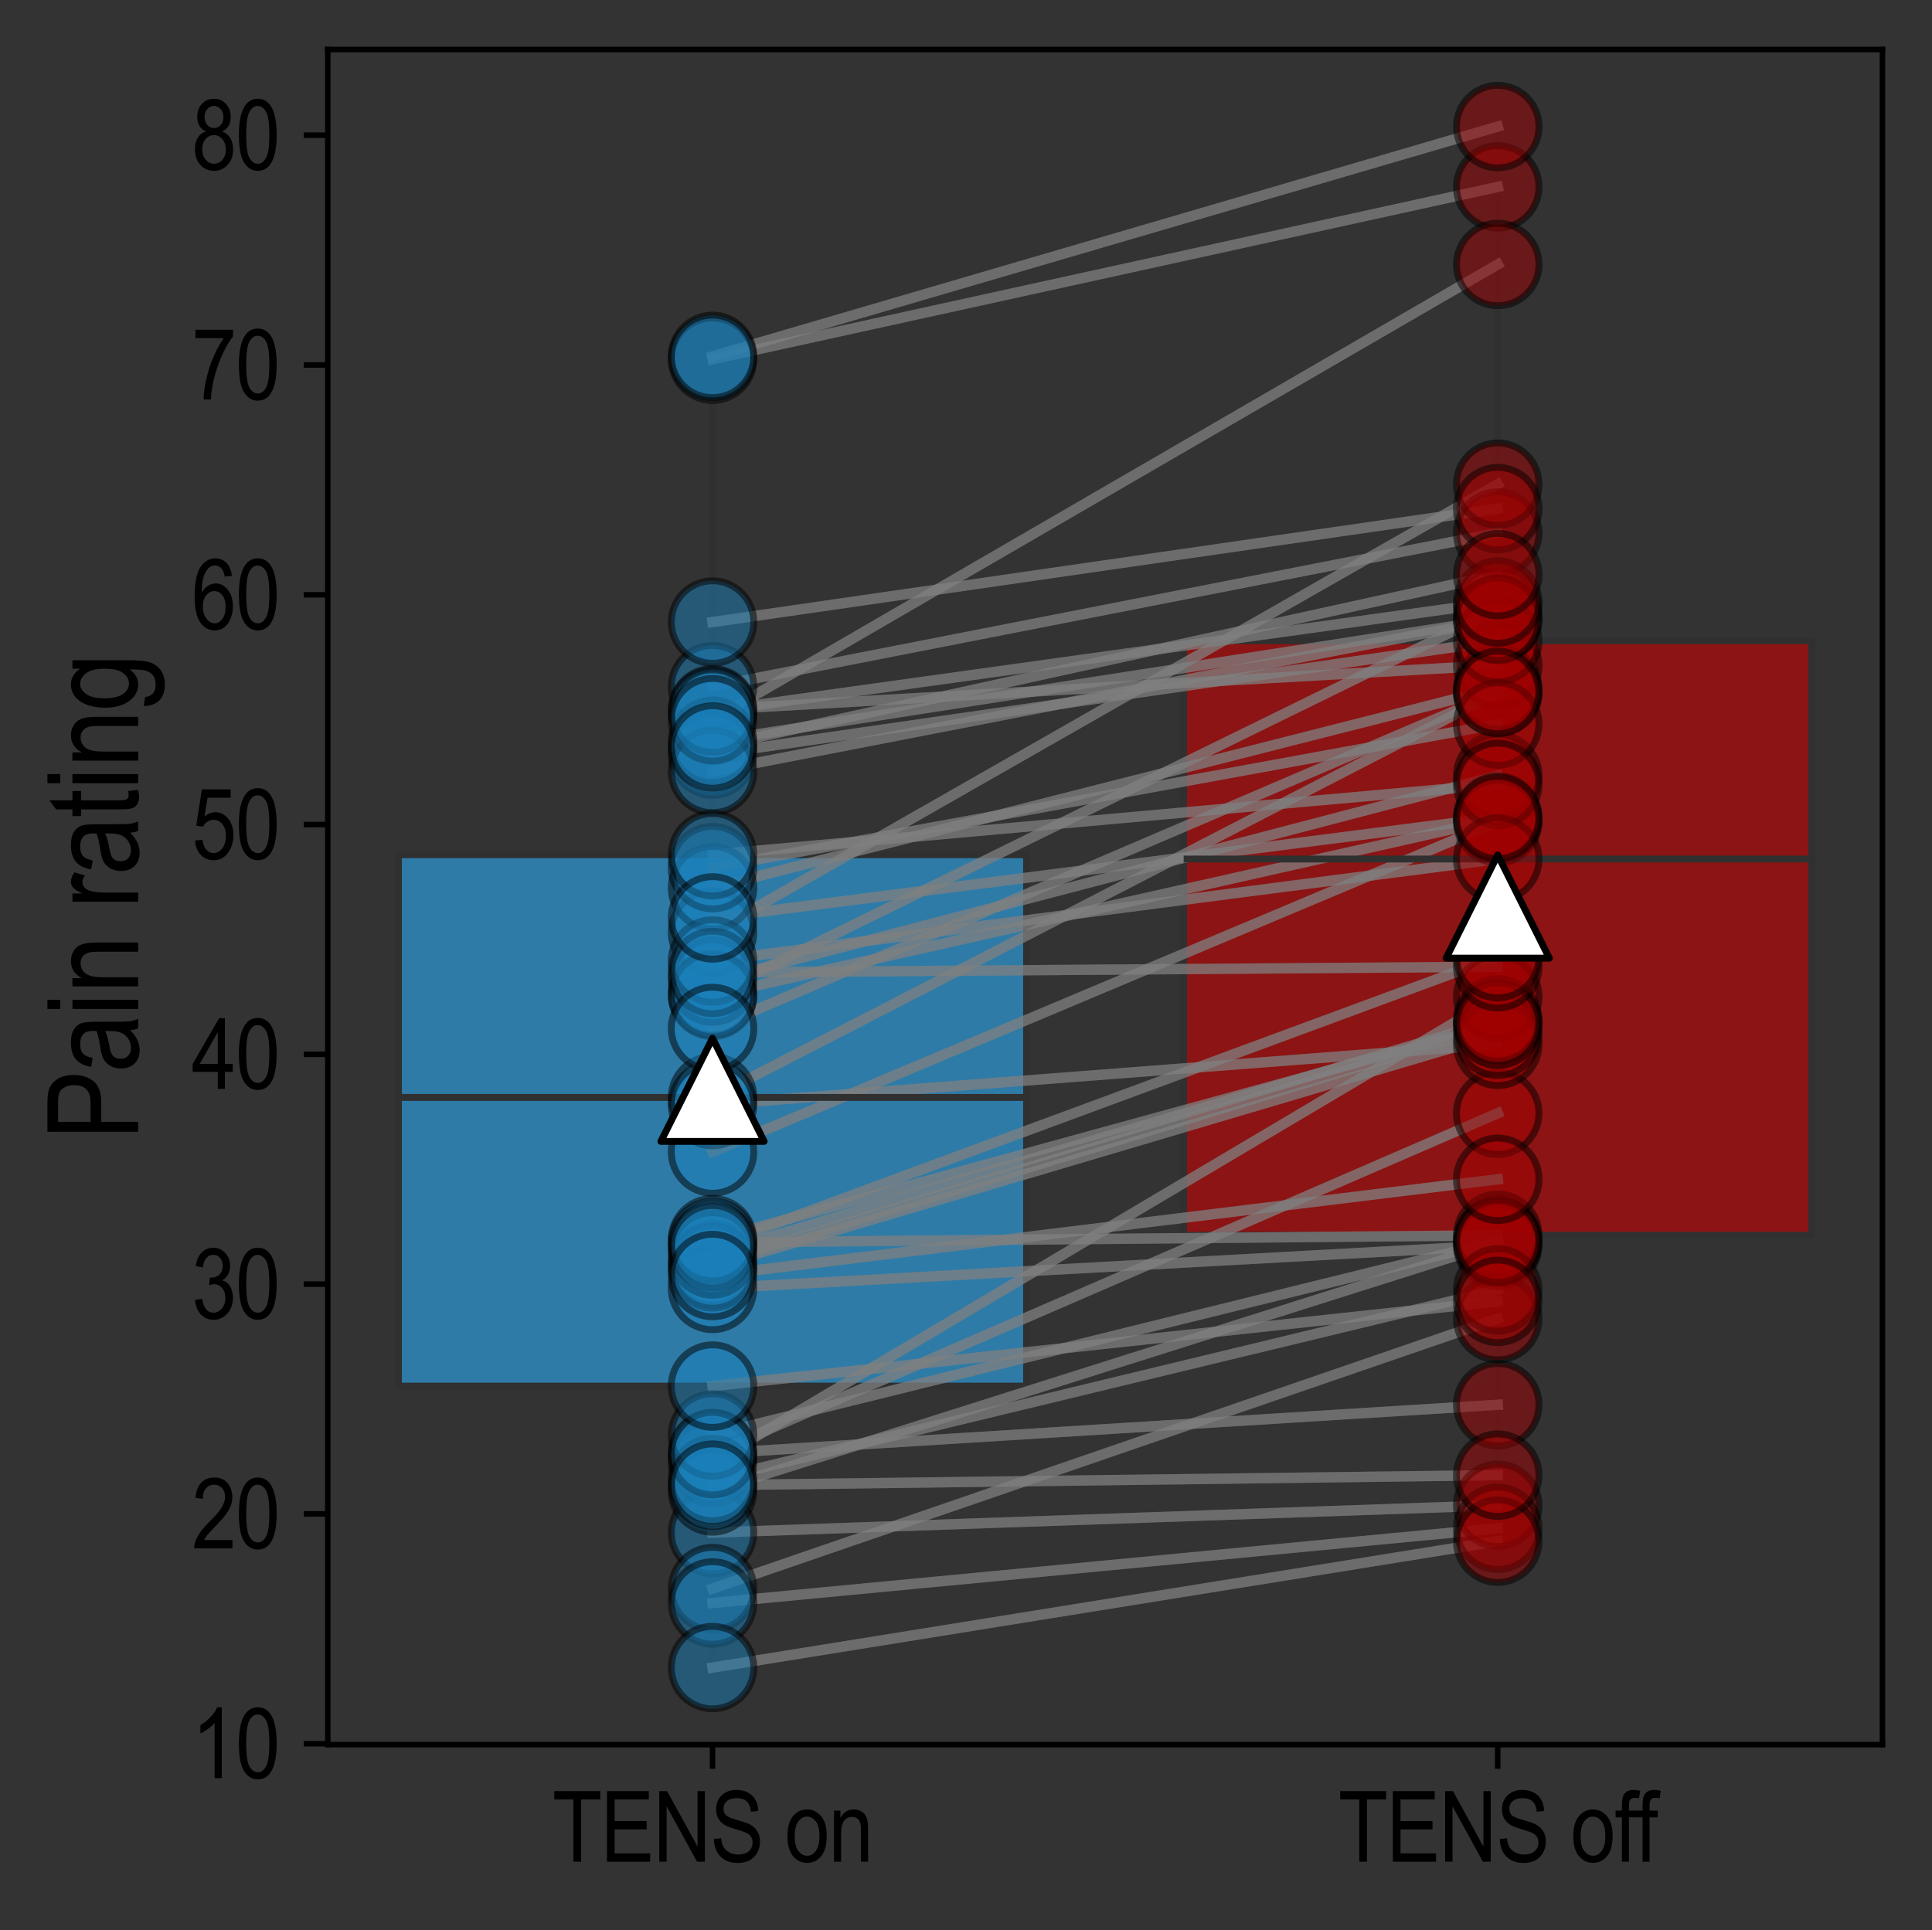 <?xml version="1.0" encoding="utf-8" standalone="no"?>
<!DOCTYPE svg PUBLIC "-//W3C//DTD SVG 1.1//EN"
  "http://www.w3.org/Graphics/SVG/1.1/DTD/svg11.dtd">
<svg xmlns:xlink="http://www.w3.org/1999/xlink" width="280.813pt" height="280.643pt" viewBox="0 0 280.813 280.643" xmlns="http://www.w3.org/2000/svg" version="1.1">
 <rect x="0" y="0" width="280.813" height="280.643" fill="#333333" stroke="none"/>
 <defs>
  <style type="text/css">*{stroke-linejoin: round; stroke-linecap: butt}</style>
 </defs>
 <g id="figure_1">
  <g id="patch_1">
   <path d="M 0 280.643 
L 280.813 280.643 
L 280.813 0 
L 0 0 
L 0 280.643 
z
" style="fill: none"/>
  </g>
  <g id="axes_1">
   <g id="patch_2">
    <path d="M 47.643 253.64 
L 273.613 253.64 
L 273.613 7.2 
L 47.643 7.2 
L 47.643 253.64 
z
" style="fill: none"/>
   </g>
   <g id="matplotlib.axis_1">
    <g id="xtick_1">
     <g id="line2d_1">
      <defs>
       <path id="mcc0b3db02c" d="M 0 0 
L 0 3.5 
" style="stroke: #000000; stroke-width: 0.8"/>
      </defs>
      <g>
       <use xlink:href="#mcc0b3db02c" x="103.565" y="253.64" style="stroke: #000000; stroke-width: 0.8"/>
      </g>
     </g>
     <g id="text_1">
      <!-- TENS on -->
      <g transform="translate(80.278 270.661) scale(0.14 -0.14)">
       <defs>
        <path id="ArialNarrow-54" d="M 1369 0 
L 1369 4041 
L 131 4041 
L 131 4581 
L 3109 4581 
L 3109 4041 
L 1866 4041 
L 1866 0 
L 1369 0 
z
" transform="scale(0.016)"/>
        <path id="ArialNarrow-45" d="M 416 0 
L 416 4581 
L 3131 4581 
L 3131 4041 
L 913 4041 
L 913 2638 
L 2991 2638 
L 2991 2100 
L 913 2100 
L 913 541 
L 3219 541 
L 3219 0 
L 416 0 
z
" transform="scale(0.016)"/>
        <path id="ArialNarrow-4e" d="M 391 0 
L 391 4581 
L 900 4581 
L 2875 984 
L 2875 4581 
L 3350 4581 
L 3350 0 
L 2841 0 
L 869 3600 
L 869 0 
L 391 0 
z
" transform="scale(0.016)"/>
        <path id="ArialNarrow-53" d="M 238 1472 
L 706 1522 
Q 744 1144 876 933 
Q 1009 722 1256 594 
Q 1503 466 1813 466 
Q 2256 466 2501 683 
Q 2747 900 2747 1247 
Q 2747 1450 2658 1601 
Q 2569 1753 2389 1850 
Q 2209 1947 1613 2122 
Q 1081 2278 856 2437 
Q 631 2597 506 2842 
Q 381 3088 381 3397 
Q 381 3953 740 4306 
Q 1100 4659 1709 4659 
Q 2128 4659 2442 4493 
Q 2756 4328 2929 4018 
Q 3103 3709 3116 3291 
L 2638 3247 
Q 2600 3694 2370 3909 
Q 2141 4125 1725 4125 
Q 1303 4125 1081 3936 
Q 859 3747 859 3447 
Q 859 3169 1022 3016 
Q 1184 2863 1753 2706 
Q 2309 2553 2534 2441 
Q 2878 2266 3053 1980 
Q 3228 1694 3228 1297 
Q 3228 903 3043 579 
Q 2859 256 2542 87 
Q 2225 -81 1778 -81 
Q 1081 -81 667 337 
Q 253 756 238 1472 
z
" transform="scale(0.016)"/>
        <path id="ArialNarrow-20" transform="scale(0.016)"/>
        <path id="ArialNarrow-6f" d="M 166 1659 
Q 166 2519 527 2956 
Q 888 3394 1441 3394 
Q 1984 3394 2350 2956 
Q 2716 2519 2716 1694 
Q 2716 800 2356 362 
Q 1997 -75 1441 -75 
Q 894 -75 530 364 
Q 166 803 166 1659 
z
M 638 1659 
Q 638 1016 872 702 
Q 1106 388 1453 388 
Q 1778 388 2011 705 
Q 2244 1022 2244 1659 
Q 2244 2300 2009 2614 
Q 1775 2928 1428 2928 
Q 1100 2928 869 2612 
Q 638 2297 638 1659 
z
" transform="scale(0.016)"/>
        <path id="ArialNarrow-6e" d="M 338 0 
L 338 3319 
L 753 3319 
L 753 2847 
Q 903 3122 1120 3258 
Q 1338 3394 1619 3394 
Q 1838 3394 2023 3308 
Q 2209 3222 2323 3083 
Q 2438 2944 2494 2722 
Q 2550 2500 2550 2041 
L 2550 0 
L 2088 0 
L 2088 2019 
Q 2088 2384 2025 2553 
Q 1963 2722 1830 2814 
Q 1697 2906 1522 2906 
Q 1191 2906 994 2659 
Q 797 2413 797 1813 
L 797 0 
L 338 0 
z
" transform="scale(0.016)"/>
       </defs>
       <use xlink:href="#ArialNarrow-54"/>
       <use xlink:href="#ArialNarrow-45" transform="translate(50.098 0)"/>
       <use xlink:href="#ArialNarrow-4e" transform="translate(104.785 0)"/>
       <use xlink:href="#ArialNarrow-53" transform="translate(163.965 0)"/>
       <use xlink:href="#ArialNarrow-20" transform="translate(218.652 0)"/>
       <use xlink:href="#ArialNarrow-6f" transform="translate(241.455 0)"/>
       <use xlink:href="#ArialNarrow-6e" transform="translate(287.061 0)"/>
      </g>
     </g>
    </g>
    <g id="xtick_2">
     <g id="line2d_2">
      <g>
       <use xlink:href="#mcc0b3db02c" x="217.691" y="253.64" style="stroke: #000000; stroke-width: 0.8"/>
      </g>
     </g>
     <g id="text_2">
      <!-- TENS off -->
      <g transform="translate(194.502 270.661) scale(0.14 -0.14)">
       <defs>
        <path id="ArialNarrow-66" d="M 469 0 
L 469 2881 
L 59 2881 
L 59 3319 
L 469 3319 
L 469 3672 
Q 469 4063 550 4258 
Q 631 4453 798 4556 
Q 966 4659 1219 4659 
Q 1416 4659 1650 4603 
L 1581 4113 
Q 1438 4144 1309 4144 
Q 1103 4144 1014 4036 
Q 925 3928 925 3625 
L 925 3319 
L 1456 3319 
L 1456 2881 
L 925 2881 
L 925 0 
L 469 0 
z
" transform="scale(0.016)"/>
       </defs>
       <use xlink:href="#ArialNarrow-54"/>
       <use xlink:href="#ArialNarrow-45" transform="translate(50.098 0)"/>
       <use xlink:href="#ArialNarrow-4e" transform="translate(104.785 0)"/>
       <use xlink:href="#ArialNarrow-53" transform="translate(163.965 0)"/>
       <use xlink:href="#ArialNarrow-20" transform="translate(218.652 0)"/>
       <use xlink:href="#ArialNarrow-6f" transform="translate(241.455 0)"/>
       <use xlink:href="#ArialNarrow-66" transform="translate(287.061 0)"/>
       <use xlink:href="#ArialNarrow-66" transform="translate(308.488 0)"/>
      </g>
     </g>
    </g>
   </g>
   <g id="matplotlib.axis_2">
    <g id="ytick_1">
     <g id="line2d_3">
      <defs>
       <path id="m80ab3e526a" d="M 0 0 
L -3.5 0 
" style="stroke: #000000; stroke-width: 0.8"/>
      </defs>
      <g>
       <use xlink:href="#m80ab3e526a" x="47.643" y="253.504" style="stroke: #000000; stroke-width: 0.8"/>
      </g>
     </g>
     <g id="text_3">
      <!-- 10 -->
      <g transform="translate(27.872 258.515) scale(0.14 -0.14)">
       <defs>
        <path id="ArialNarrow-31" d="M 1947 0 
L 1484 0 
L 1484 3584 
Q 1325 3397 1056 3201 
Q 788 3006 563 2906 
L 563 3450 
Q 944 3669 1236 3984 
Q 1528 4300 1647 4600 
L 1947 4600 
L 1947 0 
z
" transform="scale(0.016)"/>
        <path id="ArialNarrow-30" d="M 209 2259 
Q 209 3413 520 4006 
Q 831 4600 1438 4600 
Q 1975 4600 2284 4119 
Q 2659 3538 2659 2259 
Q 2659 1113 2350 517 
Q 2041 -78 1431 -78 
Q 894 -78 551 447 
Q 209 972 209 2259 
z
M 681 2259 
Q 681 1144 895 764 
Q 1109 384 1444 384 
Q 1759 384 1971 768 
Q 2184 1153 2184 2259 
Q 2184 3378 1970 3756 
Q 1756 4134 1416 4134 
Q 1103 4134 892 3750 
Q 681 3366 681 2259 
z
" transform="scale(0.016)"/>
       </defs>
       <use xlink:href="#ArialNarrow-31"/>
       <use xlink:href="#ArialNarrow-30" transform="translate(45.605 0)"/>
      </g>
     </g>
    </g>
    <g id="ytick_2">
     <g id="line2d_4">
      <g>
       <use xlink:href="#m80ab3e526a" x="47.643" y="220.097" style="stroke: #000000; stroke-width: 0.8"/>
      </g>
     </g>
     <g id="text_4">
      <!-- 20 -->
      <g transform="translate(27.872 225.108) scale(0.14 -0.14)">
       <defs>
        <path id="ArialNarrow-32" d="M 2641 541 
L 2641 0 
L 156 0 
Q 147 328 355 734 
Q 563 1141 1116 1694 
Q 1763 2338 1963 2689 
Q 2163 3041 2163 3344 
Q 2163 3694 1958 3914 
Q 1753 4134 1453 4134 
Q 1131 4134 925 3896 
Q 719 3659 719 3216 
L 244 3275 
Q 294 3934 617 4267 
Q 941 4600 1469 4600 
Q 2044 4600 2339 4212 
Q 2634 3825 2634 3331 
Q 2634 2894 2403 2492 
Q 2172 2091 1525 1422 
Q 1113 1000 992 847 
Q 872 694 797 541 
L 2641 541 
z
" transform="scale(0.016)"/>
       </defs>
       <use xlink:href="#ArialNarrow-32"/>
       <use xlink:href="#ArialNarrow-30" transform="translate(45.605 0)"/>
      </g>
     </g>
    </g>
    <g id="ytick_3">
     <g id="line2d_5">
      <g>
       <use xlink:href="#m80ab3e526a" x="47.643" y="186.69" style="stroke: #000000; stroke-width: 0.8"/>
      </g>
     </g>
     <g id="text_5">
      <!-- 30 -->
      <g transform="translate(27.872 191.701) scale(0.14 -0.14)">
       <defs>
        <path id="ArialNarrow-33" d="M 213 1209 
L 675 1284 
Q 819 384 1403 384 
Q 1719 384 1950 651 
Q 2181 919 2181 1344 
Q 2181 1744 1968 1987 
Q 1756 2231 1447 2231 
Q 1316 2231 1122 2169 
L 1175 2663 
L 1247 2656 
Q 1588 2656 1800 2865 
Q 2013 3075 2013 3425 
Q 2013 3747 1834 3942 
Q 1656 4138 1400 4138 
Q 1134 4138 951 3933 
Q 769 3728 719 3313 
L 259 3413 
Q 347 4000 653 4300 
Q 959 4600 1394 4600 
Q 1850 4600 2169 4262 
Q 2488 3925 2488 3413 
Q 2488 3100 2352 2859 
Q 2216 2619 1972 2481 
Q 2197 2419 2344 2275 
Q 2491 2131 2581 1890 
Q 2672 1650 2672 1353 
Q 2672 722 2300 320 
Q 1928 -81 1409 -81 
Q 928 -81 593 269 
Q 259 619 213 1209 
z
" transform="scale(0.016)"/>
       </defs>
       <use xlink:href="#ArialNarrow-33"/>
       <use xlink:href="#ArialNarrow-30" transform="translate(45.605 0)"/>
      </g>
     </g>
    </g>
    <g id="ytick_4">
     <g id="line2d_6">
      <g>
       <use xlink:href="#m80ab3e526a" x="47.643" y="153.283" style="stroke: #000000; stroke-width: 0.8"/>
      </g>
     </g>
     <g id="text_6">
      <!-- 40 -->
      <g transform="translate(27.872 158.293) scale(0.14 -0.14)">
       <defs>
        <path id="ArialNarrow-34" d="M 1688 0 
L 1688 1097 
L 59 1097 
L 59 1613 
L 1775 4581 
L 2150 4581 
L 2150 1613 
L 2659 1613 
L 2659 1097 
L 2150 1097 
L 2150 0 
L 1688 0 
z
M 1688 1613 
L 1688 3678 
L 513 1613 
L 1688 1613 
z
" transform="scale(0.016)"/>
       </defs>
       <use xlink:href="#ArialNarrow-34"/>
       <use xlink:href="#ArialNarrow-30" transform="translate(45.605 0)"/>
      </g>
     </g>
    </g>
    <g id="ytick_5">
     <g id="line2d_7">
      <g>
       <use xlink:href="#m80ab3e526a" x="47.643" y="119.876" style="stroke: #000000; stroke-width: 0.8"/>
      </g>
     </g>
     <g id="text_7">
      <!-- 50 -->
      <g transform="translate(27.872 124.886) scale(0.14 -0.14)">
       <defs>
        <path id="ArialNarrow-35" d="M 209 1200 
L 694 1250 
Q 750 813 948 598 
Q 1147 384 1409 384 
Q 1738 384 1975 686 
Q 2213 988 2213 1509 
Q 2213 2000 1983 2270 
Q 1753 2541 1406 2541 
Q 1197 2541 1014 2423 
Q 831 2306 725 2097 
L 291 2166 
L 656 4519 
L 2522 4519 
L 2522 3981 
L 1025 3981 
L 822 2750 
Q 1156 3038 1531 3038 
Q 2003 3038 2351 2636 
Q 2700 2234 2700 1553 
Q 2700 881 2351 401 
Q 2003 -78 1416 -78 
Q 928 -78 592 261 
Q 256 600 209 1200 
z
" transform="scale(0.016)"/>
       </defs>
       <use xlink:href="#ArialNarrow-35"/>
       <use xlink:href="#ArialNarrow-30" transform="translate(45.605 0)"/>
      </g>
     </g>
    </g>
    <g id="ytick_6">
     <g id="line2d_8">
      <g>
       <use xlink:href="#m80ab3e526a" x="47.643" y="86.469" style="stroke: #000000; stroke-width: 0.8"/>
      </g>
     </g>
     <g id="text_8">
      <!-- 60 -->
      <g transform="translate(27.872 91.479) scale(0.14 -0.14)">
       <defs>
        <path id="ArialNarrow-36" d="M 2603 3459 
L 2144 3416 
Q 2078 3769 1950 3919 
Q 1766 4138 1506 4138 
Q 1103 4138 859 3638 
Q 650 3206 647 2363 
Q 806 2663 1047 2817 
Q 1288 2972 1556 2972 
Q 2003 2972 2336 2567 
Q 2669 2163 2669 1484 
Q 2669 1025 2501 651 
Q 2334 278 2071 100 
Q 1809 -78 1494 -78 
Q 925 -78 556 434 
Q 188 947 188 2144 
Q 188 3472 566 4036 
Q 944 4600 1534 4600 
Q 1963 4600 2252 4308 
Q 2541 4016 2603 3459 
z
M 719 1484 
Q 719 988 953 686 
Q 1188 384 1497 384 
Q 1769 384 1983 668 
Q 2197 953 2197 1450 
Q 2197 1938 1984 2206 
Q 1772 2475 1466 2475 
Q 1166 2475 942 2208 
Q 719 1941 719 1484 
z
" transform="scale(0.016)"/>
       </defs>
       <use xlink:href="#ArialNarrow-36"/>
       <use xlink:href="#ArialNarrow-30" transform="translate(45.605 0)"/>
      </g>
     </g>
    </g>
    <g id="ytick_7">
     <g id="line2d_9">
      <g>
       <use xlink:href="#m80ab3e526a" x="47.643" y="53.062" style="stroke: #000000; stroke-width: 0.8"/>
      </g>
     </g>
     <g id="text_9">
      <!-- 70 -->
      <g transform="translate(27.872 58.072) scale(0.14 -0.14)">
       <defs>
        <path id="ArialNarrow-37" d="M 241 3981 
L 241 4522 
L 2672 4522 
L 2672 4084 
Q 2128 3378 1715 2245 
Q 1303 1113 1241 0 
L 766 0 
Q 775 575 948 1340 
Q 1122 2106 1425 2800 
Q 1728 3494 2078 3981 
L 241 3981 
z
" transform="scale(0.016)"/>
       </defs>
       <use xlink:href="#ArialNarrow-37"/>
       <use xlink:href="#ArialNarrow-30" transform="translate(45.605 0)"/>
      </g>
     </g>
    </g>
    <g id="ytick_8">
     <g id="line2d_10">
      <g>
       <use xlink:href="#m80ab3e526a" x="47.643" y="19.655" style="stroke: #000000; stroke-width: 0.8"/>
      </g>
     </g>
     <g id="text_10">
      <!-- 80 -->
      <g transform="translate(27.872 24.665) scale(0.14 -0.14)">
       <defs>
        <path id="ArialNarrow-38" d="M 919 2484 
Q 641 2609 498 2842 
Q 356 3075 356 3422 
Q 356 3944 664 4272 
Q 972 4600 1438 4600 
Q 1906 4600 2217 4265 
Q 2528 3931 2528 3403 
Q 2528 3072 2390 2842 
Q 2253 2613 1975 2484 
Q 2316 2350 2498 2050 
Q 2681 1750 2681 1306 
Q 2681 694 2326 308 
Q 1972 -78 1447 -78 
Q 916 -78 561 308 
Q 206 694 206 1322 
Q 206 1781 395 2079 
Q 584 2378 919 2484 
z
M 831 3438 
Q 831 3100 1009 2900 
Q 1188 2700 1447 2700 
Q 1700 2700 1878 2897 
Q 2056 3094 2056 3406 
Q 2056 3728 1873 3933 
Q 1691 4138 1441 4138 
Q 1191 4138 1011 3938 
Q 831 3738 831 3438 
z
M 678 1322 
Q 678 900 904 642 
Q 1131 384 1447 384 
Q 1766 384 1987 634 
Q 2209 884 2209 1303 
Q 2209 1725 1981 1983 
Q 1753 2241 1434 2241 
Q 1119 2241 898 1984 
Q 678 1728 678 1322 
z
" transform="scale(0.016)"/>
       </defs>
       <use xlink:href="#ArialNarrow-38"/>
       <use xlink:href="#ArialNarrow-30" transform="translate(45.605 0)"/>
      </g>
     </g>
    </g>
    <g id="text_11">
     <!-- Pain rating -->
     <g transform="translate(20.084 165.706) rotate(-90) scale(0.18 -0.18)">
      <defs>
       <path id="ArialNarrow-50" d="M 406 0 
L 406 4581 
L 1822 4581 
Q 2322 4581 2559 4494 
Q 2884 4375 3078 4053 
Q 3272 3731 3272 3263 
Q 3272 2644 2956 2253 
Q 2641 1863 1866 1863 
L 903 1863 
L 903 0 
L 406 0 
z
M 903 2403 
L 1875 2403 
Q 2334 2403 2546 2611 
Q 2759 2819 2759 3238 
Q 2759 3509 2654 3703 
Q 2550 3897 2401 3969 
Q 2253 4041 1866 4041 
L 903 4041 
L 903 2403 
z
" transform="scale(0.016)"/>
       <path id="ArialNarrow-61" d="M 2113 409 
Q 1881 169 1631 47 
Q 1381 -75 1113 -75 
Q 688 -75 434 181 
Q 181 438 181 872 
Q 181 1159 300 1381 
Q 419 1603 625 1728 
Q 831 1853 1250 1913 
Q 1813 1994 2075 2106 
L 2078 2250 
Q 2078 2591 1956 2728 
Q 1784 2928 1428 2928 
Q 1106 2928 947 2795 
Q 788 2663 713 2297 
L 259 2372 
Q 356 2906 651 3150 
Q 947 3394 1497 3394 
Q 1925 3394 2169 3233 
Q 2413 3072 2477 2834 
Q 2541 2597 2541 2141 
L 2541 1391 
Q 2541 603 2570 398 
Q 2600 194 2688 0 
L 2206 0 
Q 2134 172 2113 409 
z
M 2075 1666 
Q 1822 1541 1322 1453 
Q 1031 1403 915 1339 
Q 800 1275 736 1158 
Q 672 1041 672 888 
Q 672 650 819 508 
Q 966 366 1225 366 
Q 1472 366 1673 494 
Q 1875 622 1975 836 
Q 2075 1050 2075 1459 
L 2075 1666 
z
" transform="scale(0.016)"/>
       <path id="ArialNarrow-69" d="M 338 3934 
L 338 4581 
L 797 4581 
L 797 3934 
L 338 3934 
z
M 338 0 
L 338 3319 
L 797 3319 
L 797 0 
L 338 0 
z
" transform="scale(0.016)"/>
       <path id="ArialNarrow-72" d="M 338 0 
L 338 3319 
L 753 3319 
L 753 2816 
Q 913 3166 1045 3280 
Q 1178 3394 1344 3394 
Q 1575 3394 1816 3213 
L 1659 2691 
Q 1488 2813 1325 2813 
Q 1178 2813 1056 2709 
Q 934 2606 884 2422 
Q 797 2100 797 1738 
L 797 0 
L 338 0 
z
" transform="scale(0.016)"/>
       <path id="ArialNarrow-74" d="M 1366 503 
L 1428 6 
Q 1238 -44 1084 -44 
Q 844 -44 697 51 
Q 550 147 495 312 
Q 441 478 441 972 
L 441 2881 
L 103 2881 
L 103 3319 
L 441 3319 
L 441 4141 
L 900 4478 
L 900 3319 
L 1366 3319 
L 1366 2881 
L 900 2881 
L 900 941 
Q 900 672 941 594 
Q 1000 481 1163 481 
Q 1241 481 1366 503 
z
" transform="scale(0.016)"/>
       <path id="ArialNarrow-67" d="M 250 -275 
L 700 -356 
Q 731 -622 887 -751 
Q 1044 -881 1322 -881 
Q 1625 -881 1804 -736 
Q 1984 -591 2050 -303 
Q 2091 -128 2091 434 
Q 1941 219 1753 109 
Q 1566 0 1338 0 
Q 850 0 528 413 
Q 159 888 159 1684 
Q 159 2219 321 2619 
Q 484 3019 748 3206 
Q 1013 3394 1341 3394 
Q 1581 3394 1779 3275 
Q 1978 3156 2131 2919 
L 2131 3319 
L 2556 3319 
L 2556 450 
Q 2556 -316 2431 -642 
Q 2306 -969 2022 -1158 
Q 1738 -1347 1338 -1347 
Q 809 -1347 525 -1062 
Q 241 -778 250 -275 
z
M 634 1719 
Q 634 1066 850 766 
Q 1066 466 1378 466 
Q 1691 466 1909 759 
Q 2128 1053 2128 1694 
Q 2128 2319 1903 2623 
Q 1678 2928 1356 2928 
Q 1069 2928 851 2623 
Q 634 2319 634 1719 
z
" transform="scale(0.016)"/>
      </defs>
      <use xlink:href="#ArialNarrow-50"/>
      <use xlink:href="#ArialNarrow-61" transform="translate(54.688 0)"/>
      <use xlink:href="#ArialNarrow-69" transform="translate(100.293 0)"/>
      <use xlink:href="#ArialNarrow-6e" transform="translate(118.506 0)"/>
      <use xlink:href="#ArialNarrow-20" transform="translate(164.111 0)"/>
      <use xlink:href="#ArialNarrow-72" transform="translate(186.914 0)"/>
      <use xlink:href="#ArialNarrow-61" transform="translate(214.209 0)"/>
      <use xlink:href="#ArialNarrow-74" transform="translate(259.814 0)"/>
      <use xlink:href="#ArialNarrow-69" transform="translate(282.617 0)"/>
      <use xlink:href="#ArialNarrow-6e" transform="translate(300.83 0)"/>
      <use xlink:href="#ArialNarrow-67" transform="translate(346.436 0)"/>
     </g>
    </g>
   </g>
   <g id="patch_3">
    <path d="M 57.914 201.514 
L 149.215 201.514 
L 149.215 124.261 
L 57.914 124.261 
L 57.914 201.514 
z
" clip-path="url(#p6ce2e67658)" style="fill: #2e7ba7; stroke: #303030; stroke-linejoin: miter"/>
   </g>
   <g id="line2d_11">
    <path d="M 103.565 201.514 
L 103.565 242.438 
" clip-path="url(#p6ce2e67658)" style="fill: none; stroke: #303030"/>
   </g>
   <g id="line2d_12">
    <path d="M 103.565 124.261 
L 103.565 51.809 
" clip-path="url(#p6ce2e67658)" style="fill: none; stroke: #303030"/>
   </g>
   <g id="patch_4">
    <path d="M 172.041 179.591 
L 263.342 179.591 
L 263.342 93.15 
L 172.041 93.15 
L 172.041 179.591 
z
" clip-path="url(#p6ce2e67658)" style="fill: #8c1414; stroke: #303030; stroke-linejoin: miter"/>
   </g>
   <g id="line2d_13">
    <path d="M 217.691 179.591 
L 217.691 224.064 
" clip-path="url(#p6ce2e67658)" style="fill: none; stroke: #303030"/>
   </g>
   <g id="line2d_14">
    <path d="M 217.691 93.15 
L 217.691 18.402 
" clip-path="url(#p6ce2e67658)" style="fill: none; stroke: #303030"/>
   </g>
   <g id="line2d_15">
    <path d="M 103.565 183.767 
L 217.691 148.898 
" clip-path="url(#p6ce2e67658)" style="fill: none; stroke: #808080; stroke-opacity: 0.5; stroke-width: 1.5; stroke-linecap: square"/>
   </g>
   <g id="line2d_16">
    <path d="M 103.565 183.767 
L 217.691 148.898 
" clip-path="url(#p6ce2e67658)" style="fill: none; stroke: #808080; stroke-opacity: 0.5; stroke-width: 1.5; stroke-linecap: square"/>
   </g>
   <g id="line2d_17">
    <path d="M 103.565 222.812 
L 217.691 218.844 
" clip-path="url(#p6ce2e67658)" style="fill: none; stroke: #808080; stroke-opacity: 0.5; stroke-width: 1.5; stroke-linecap: square"/>
   </g>
   <g id="line2d_18">
    <path d="M 103.565 222.812 
L 217.691 218.844 
" clip-path="url(#p6ce2e67658)" style="fill: none; stroke: #808080; stroke-opacity: 0.5; stroke-width: 1.5; stroke-linecap: square"/>
   </g>
   <g id="line2d_19">
    <path d="M 103.565 212.581 
L 217.691 144.931 
" clip-path="url(#p6ce2e67658)" style="fill: none; stroke: #808080; stroke-opacity: 0.5; stroke-width: 1.5; stroke-linecap: square"/>
   </g>
   <g id="line2d_20">
    <path d="M 103.565 212.581 
L 217.691 144.931 
" clip-path="url(#p6ce2e67658)" style="fill: none; stroke: #808080; stroke-opacity: 0.5; stroke-width: 1.5; stroke-linecap: square"/>
   </g>
   <g id="line2d_21">
    <path d="M 103.565 99.832 
L 217.691 77.491 
" clip-path="url(#p6ce2e67658)" style="fill: none; stroke: #808080; stroke-opacity: 0.5; stroke-width: 1.5; stroke-linecap: square"/>
   </g>
   <g id="line2d_22">
    <path d="M 103.565 99.832 
L 217.691 77.491 
" clip-path="url(#p6ce2e67658)" style="fill: none; stroke: #808080; stroke-opacity: 0.5; stroke-width: 1.5; stroke-linecap: square"/>
   </g>
   <g id="line2d_23">
    <path d="M 103.565 187.316 
L 217.691 181.053 
" clip-path="url(#p6ce2e67658)" style="fill: none; stroke: #808080; stroke-opacity: 0.5; stroke-width: 1.5; stroke-linecap: square"/>
   </g>
   <g id="line2d_24">
    <path d="M 103.565 187.316 
L 217.691 181.053 
" clip-path="url(#p6ce2e67658)" style="fill: none; stroke: #808080; stroke-opacity: 0.5; stroke-width: 1.5; stroke-linecap: square"/>
   </g>
   <g id="line2d_25">
    <path d="M 103.565 180.635 
L 217.691 179.591 
" clip-path="url(#p6ce2e67658)" style="fill: none; stroke: #808080; stroke-opacity: 0.5; stroke-width: 1.5; stroke-linecap: square"/>
   </g>
   <g id="line2d_26">
    <path d="M 103.565 180.635 
L 217.691 179.591 
" clip-path="url(#p6ce2e67658)" style="fill: none; stroke: #808080; stroke-opacity: 0.5; stroke-width: 1.5; stroke-linecap: square"/>
   </g>
   <g id="line2d_27">
    <path d="M 103.565 135.535 
L 217.691 70.392 
" clip-path="url(#p6ce2e67658)" style="fill: none; stroke: #808080; stroke-opacity: 0.5; stroke-width: 1.5; stroke-linecap: square"/>
   </g>
   <g id="line2d_28">
    <path d="M 103.565 135.535 
L 217.691 70.392 
" clip-path="url(#p6ce2e67658)" style="fill: none; stroke: #808080; stroke-opacity: 0.5; stroke-width: 1.5; stroke-linecap: square"/>
   </g>
   <g id="line2d_29">
    <path d="M 103.565 90.436 
L 217.691 73.941 
" clip-path="url(#p6ce2e67658)" style="fill: none; stroke: #808080; stroke-opacity: 0.5; stroke-width: 1.5; stroke-linecap: square"/>
   </g>
   <g id="line2d_30">
    <path d="M 103.565 90.436 
L 217.691 73.941 
" clip-path="url(#p6ce2e67658)" style="fill: none; stroke: #808080; stroke-opacity: 0.5; stroke-width: 1.5; stroke-linecap: square"/>
   </g>
   <g id="line2d_31">
    <path d="M 103.565 144.514 
L 217.691 88.557 
" clip-path="url(#p6ce2e67658)" style="fill: none; stroke: #808080; stroke-opacity: 0.5; stroke-width: 1.5; stroke-linecap: square"/>
   </g>
   <g id="line2d_32">
    <path d="M 103.565 144.514 
L 217.691 88.557 
" clip-path="url(#p6ce2e67658)" style="fill: none; stroke: #808080; stroke-opacity: 0.5; stroke-width: 1.5; stroke-linecap: square"/>
   </g>
   <g id="line2d_33">
    <path d="M 103.565 142.634 
L 217.691 112.777 
" clip-path="url(#p6ce2e67658)" style="fill: none; stroke: #808080; stroke-opacity: 0.5; stroke-width: 1.5; stroke-linecap: square"/>
   </g>
   <g id="line2d_34">
    <path d="M 103.565 142.634 
L 217.691 112.777 
" clip-path="url(#p6ce2e67658)" style="fill: none; stroke: #808080; stroke-opacity: 0.5; stroke-width: 1.5; stroke-linecap: square"/>
   </g>
   <g id="line2d_35">
    <path d="M 103.565 103.172 
L 217.691 96.7 
" clip-path="url(#p6ce2e67658)" style="fill: none; stroke: #808080; stroke-opacity: 0.5; stroke-width: 1.5; stroke-linecap: square"/>
   </g>
   <g id="line2d_36">
    <path d="M 103.565 103.172 
L 217.691 96.7 
" clip-path="url(#p6ce2e67658)" style="fill: none; stroke: #808080; stroke-opacity: 0.5; stroke-width: 1.5; stroke-linecap: square"/>
   </g>
   <g id="line2d_37">
    <path d="M 103.565 211.328 
L 217.691 161.844 
" clip-path="url(#p6ce2e67658)" style="fill: none; stroke: #808080; stroke-opacity: 0.5; stroke-width: 1.5; stroke-linecap: square"/>
   </g>
   <g id="line2d_38">
    <path d="M 103.565 211.328 
L 217.691 161.844 
" clip-path="url(#p6ce2e67658)" style="fill: none; stroke: #808080; stroke-opacity: 0.5; stroke-width: 1.5; stroke-linecap: square"/>
   </g>
   <g id="line2d_39">
    <path d="M 103.565 230.954 
L 217.691 191.701 
" clip-path="url(#p6ce2e67658)" style="fill: none; stroke: #808080; stroke-opacity: 0.5; stroke-width: 1.5; stroke-linecap: square"/>
   </g>
   <g id="line2d_40">
    <path d="M 103.565 230.954 
L 217.691 191.701 
" clip-path="url(#p6ce2e67658)" style="fill: none; stroke: #808080; stroke-opacity: 0.5; stroke-width: 1.5; stroke-linecap: square"/>
   </g>
   <g id="line2d_41">
    <path d="M 103.565 159.547 
L 217.691 100.667 
" clip-path="url(#p6ce2e67658)" style="fill: none; stroke: #808080; stroke-opacity: 0.5; stroke-width: 1.5; stroke-linecap: square"/>
   </g>
   <g id="line2d_42">
    <path d="M 103.565 159.547 
L 217.691 100.667 
" clip-path="url(#p6ce2e67658)" style="fill: none; stroke: #808080; stroke-opacity: 0.5; stroke-width: 1.5; stroke-linecap: square"/>
   </g>
   <g id="line2d_43">
    <path d="M 103.565 216.756 
L 217.691 180.635 
" clip-path="url(#p6ce2e67658)" style="fill: none; stroke: #808080; stroke-opacity: 0.5; stroke-width: 1.5; stroke-linecap: square"/>
   </g>
   <g id="line2d_44">
    <path d="M 103.565 216.756 
L 217.691 180.635 
" clip-path="url(#p6ce2e67658)" style="fill: none; stroke: #808080; stroke-opacity: 0.5; stroke-width: 1.5; stroke-linecap: square"/>
   </g>
   <g id="line2d_45">
    <path d="M 103.565 129.063 
L 217.691 100.04 
" clip-path="url(#p6ce2e67658)" style="fill: none; stroke: #808080; stroke-opacity: 0.5; stroke-width: 1.5; stroke-linecap: square"/>
   </g>
   <g id="line2d_46">
    <path d="M 103.565 129.063 
L 217.691 100.04 
" clip-path="url(#p6ce2e67658)" style="fill: none; stroke: #808080; stroke-opacity: 0.5; stroke-width: 1.5; stroke-linecap: square"/>
   </g>
   <g id="line2d_47">
    <path d="M 103.565 160.591 
L 217.691 151.821 
" clip-path="url(#p6ce2e67658)" style="fill: none; stroke: #808080; stroke-opacity: 0.5; stroke-width: 1.5; stroke-linecap: square"/>
   </g>
   <g id="line2d_48">
    <path d="M 103.565 160.591 
L 217.691 151.821 
" clip-path="url(#p6ce2e67658)" style="fill: none; stroke: #808080; stroke-opacity: 0.5; stroke-width: 1.5; stroke-linecap: square"/>
   </g>
   <g id="line2d_49">
    <path d="M 103.565 52.227 
L 217.691 27.171 
" clip-path="url(#p6ce2e67658)" style="fill: none; stroke: #808080; stroke-opacity: 0.5; stroke-width: 1.5; stroke-linecap: square"/>
   </g>
   <g id="line2d_50">
    <path d="M 103.565 52.227 
L 217.691 27.171 
" clip-path="url(#p6ce2e67658)" style="fill: none; stroke: #808080; stroke-opacity: 0.5; stroke-width: 1.5; stroke-linecap: square"/>
   </g>
   <g id="line2d_51">
    <path d="M 103.565 109.645 
L 217.691 93.15 
" clip-path="url(#p6ce2e67658)" style="fill: none; stroke: #808080; stroke-opacity: 0.5; stroke-width: 1.5; stroke-linecap: square"/>
   </g>
   <g id="line2d_52">
    <path d="M 103.565 109.645 
L 217.691 93.15 
" clip-path="url(#p6ce2e67658)" style="fill: none; stroke: #808080; stroke-opacity: 0.5; stroke-width: 1.5; stroke-linecap: square"/>
   </g>
   <g id="line2d_53">
    <path d="M 103.565 144.722 
L 217.691 119.041 
" clip-path="url(#p6ce2e67658)" style="fill: none; stroke: #808080; stroke-opacity: 0.5; stroke-width: 1.5; stroke-linecap: square"/>
   </g>
   <g id="line2d_54">
    <path d="M 103.565 144.722 
L 217.691 119.041 
" clip-path="url(#p6ce2e67658)" style="fill: none; stroke: #808080; stroke-opacity: 0.5; stroke-width: 1.5; stroke-linecap: square"/>
   </g>
   <g id="line2d_55">
    <path d="M 103.565 167.481 
L 217.691 119.458 
" clip-path="url(#p6ce2e67658)" style="fill: none; stroke: #808080; stroke-opacity: 0.5; stroke-width: 1.5; stroke-linecap: square"/>
   </g>
   <g id="line2d_56">
    <path d="M 103.565 167.481 
L 217.691 119.458 
" clip-path="url(#p6ce2e67658)" style="fill: none; stroke: #808080; stroke-opacity: 0.5; stroke-width: 1.5; stroke-linecap: square"/>
   </g>
   <g id="line2d_57">
    <path d="M 103.565 126.14 
L 217.691 105.26 
" clip-path="url(#p6ce2e67658)" style="fill: none; stroke: #808080; stroke-opacity: 0.5; stroke-width: 1.5; stroke-linecap: square"/>
   </g>
   <g id="line2d_58">
    <path d="M 103.565 126.14 
L 217.691 105.26 
" clip-path="url(#p6ce2e67658)" style="fill: none; stroke: #808080; stroke-opacity: 0.5; stroke-width: 1.5; stroke-linecap: square"/>
   </g>
   <g id="line2d_59">
    <path d="M 103.565 184.185 
L 217.691 150.36 
" clip-path="url(#p6ce2e67658)" style="fill: none; stroke: #808080; stroke-opacity: 0.5; stroke-width: 1.5; stroke-linecap: square"/>
   </g>
   <g id="line2d_60">
    <path d="M 103.565 184.185 
L 217.691 150.36 
" clip-path="url(#p6ce2e67658)" style="fill: none; stroke: #808080; stroke-opacity: 0.5; stroke-width: 1.5; stroke-linecap: square"/>
   </g>
   <g id="line2d_61">
    <path d="M 103.565 107.766 
L 217.691 90.018 
" clip-path="url(#p6ce2e67658)" style="fill: none; stroke: #808080; stroke-opacity: 0.5; stroke-width: 1.5; stroke-linecap: square"/>
   </g>
   <g id="line2d_62">
    <path d="M 103.565 107.766 
L 217.691 90.018 
" clip-path="url(#p6ce2e67658)" style="fill: none; stroke: #808080; stroke-opacity: 0.5; stroke-width: 1.5; stroke-linecap: square"/>
   </g>
   <g id="line2d_63">
    <path d="M 103.565 112.15 
L 217.691 90.018 
" clip-path="url(#p6ce2e67658)" style="fill: none; stroke: #808080; stroke-opacity: 0.5; stroke-width: 1.5; stroke-linecap: square"/>
   </g>
   <g id="line2d_64">
    <path d="M 103.565 112.15 
L 217.691 90.018 
" clip-path="url(#p6ce2e67658)" style="fill: none; stroke: #808080; stroke-opacity: 0.5; stroke-width: 1.5; stroke-linecap: square"/>
   </g>
   <g id="line2d_65">
    <path d="M 103.565 182.305 
L 217.691 148.272 
" clip-path="url(#p6ce2e67658)" style="fill: none; stroke: #808080; stroke-opacity: 0.5; stroke-width: 1.5; stroke-linecap: square"/>
   </g>
   <g id="line2d_66">
    <path d="M 103.565 182.305 
L 217.691 148.272 
" clip-path="url(#p6ce2e67658)" style="fill: none; stroke: #808080; stroke-opacity: 0.5; stroke-width: 1.5; stroke-linecap: square"/>
   </g>
   <g id="line2d_67">
    <path d="M 103.565 215.086 
L 217.691 187.525 
" clip-path="url(#p6ce2e67658)" style="fill: none; stroke: #808080; stroke-opacity: 0.5; stroke-width: 1.5; stroke-linecap: square"/>
   </g>
   <g id="line2d_68">
    <path d="M 103.565 215.086 
L 217.691 187.525 
" clip-path="url(#p6ce2e67658)" style="fill: none; stroke: #808080; stroke-opacity: 0.5; stroke-width: 1.5; stroke-linecap: square"/>
   </g>
   <g id="line2d_69">
    <path d="M 103.565 208.613 
L 217.691 180.426 
" clip-path="url(#p6ce2e67658)" style="fill: none; stroke: #808080; stroke-opacity: 0.5; stroke-width: 1.5; stroke-linecap: square"/>
   </g>
   <g id="line2d_70">
    <path d="M 103.565 208.613 
L 217.691 180.426 
" clip-path="url(#p6ce2e67658)" style="fill: none; stroke: #808080; stroke-opacity: 0.5; stroke-width: 1.5; stroke-linecap: square"/>
   </g>
   <g id="line2d_71">
    <path d="M 103.565 124.261 
L 217.691 114.03 
" clip-path="url(#p6ce2e67658)" style="fill: none; stroke: #808080; stroke-opacity: 0.5; stroke-width: 1.5; stroke-linecap: square"/>
   </g>
   <g id="line2d_72">
    <path d="M 103.565 124.261 
L 217.691 114.03 
" clip-path="url(#p6ce2e67658)" style="fill: none; stroke: #808080; stroke-opacity: 0.5; stroke-width: 1.5; stroke-linecap: square"/>
   </g>
   <g id="line2d_73">
    <path d="M 103.565 211.328 
L 217.691 204.229 
" clip-path="url(#p6ce2e67658)" style="fill: none; stroke: #808080; stroke-opacity: 0.5; stroke-width: 1.5; stroke-linecap: square"/>
   </g>
   <g id="line2d_74">
    <path d="M 103.565 211.328 
L 217.691 204.229 
" clip-path="url(#p6ce2e67658)" style="fill: none; stroke: #808080; stroke-opacity: 0.5; stroke-width: 1.5; stroke-linecap: square"/>
   </g>
   <g id="line2d_75">
    <path d="M 103.565 180.217 
L 217.691 148.898 
" clip-path="url(#p6ce2e67658)" style="fill: none; stroke: #808080; stroke-opacity: 0.5; stroke-width: 1.5; stroke-linecap: square"/>
   </g>
   <g id="line2d_76">
    <path d="M 103.565 180.217 
L 217.691 148.898 
" clip-path="url(#p6ce2e67658)" style="fill: none; stroke: #808080; stroke-opacity: 0.5; stroke-width: 1.5; stroke-linecap: square"/>
   </g>
   <g id="line2d_77">
    <path d="M 103.565 139.711 
L 217.691 124.887 
" clip-path="url(#p6ce2e67658)" style="fill: none; stroke: #808080; stroke-opacity: 0.5; stroke-width: 1.5; stroke-linecap: square"/>
   </g>
   <g id="line2d_78">
    <path d="M 103.565 139.711 
L 217.691 124.887 
" clip-path="url(#p6ce2e67658)" style="fill: none; stroke: #808080; stroke-opacity: 0.5; stroke-width: 1.5; stroke-linecap: square"/>
   </g>
   <g id="line2d_79">
    <path d="M 103.565 103.381 
L 217.691 87.513 
" clip-path="url(#p6ce2e67658)" style="fill: none; stroke: #808080; stroke-opacity: 0.5; stroke-width: 1.5; stroke-linecap: square"/>
   </g>
   <g id="line2d_80">
    <path d="M 103.565 103.381 
L 217.691 87.513 
" clip-path="url(#p6ce2e67658)" style="fill: none; stroke: #808080; stroke-opacity: 0.5; stroke-width: 1.5; stroke-linecap: square"/>
   </g>
   <g id="line2d_81">
    <path d="M 103.565 233.042 
L 217.691 222.185 
" clip-path="url(#p6ce2e67658)" style="fill: none; stroke: #808080; stroke-opacity: 0.5; stroke-width: 1.5; stroke-linecap: square"/>
   </g>
   <g id="line2d_82">
    <path d="M 103.565 233.042 
L 217.691 222.185 
" clip-path="url(#p6ce2e67658)" style="fill: none; stroke: #808080; stroke-opacity: 0.5; stroke-width: 1.5; stroke-linecap: square"/>
   </g>
   <g id="line2d_83">
    <path d="M 103.565 104.634 
L 217.691 38.446 
" clip-path="url(#p6ce2e67658)" style="fill: none; stroke: #808080; stroke-opacity: 0.5; stroke-width: 1.5; stroke-linecap: square"/>
   </g>
   <g id="line2d_84">
    <path d="M 103.565 104.634 
L 217.691 38.446 
" clip-path="url(#p6ce2e67658)" style="fill: none; stroke: #808080; stroke-opacity: 0.5; stroke-width: 1.5; stroke-linecap: square"/>
   </g>
   <g id="line2d_85">
    <path d="M 103.565 242.438 
L 217.691 224.064 
" clip-path="url(#p6ce2e67658)" style="fill: none; stroke: #808080; stroke-opacity: 0.5; stroke-width: 1.5; stroke-linecap: square"/>
   </g>
   <g id="line2d_86">
    <path d="M 103.565 242.438 
L 217.691 224.064 
" clip-path="url(#p6ce2e67658)" style="fill: none; stroke: #808080; stroke-opacity: 0.5; stroke-width: 1.5; stroke-linecap: square"/>
   </g>
   <g id="line2d_87">
    <path d="M 103.565 201.514 
L 217.691 189.196 
" clip-path="url(#p6ce2e67658)" style="fill: none; stroke: #808080; stroke-opacity: 0.5; stroke-width: 1.5; stroke-linecap: square"/>
   </g>
   <g id="line2d_88">
    <path d="M 103.565 201.514 
L 217.691 189.196 
" clip-path="url(#p6ce2e67658)" style="fill: none; stroke: #808080; stroke-opacity: 0.5; stroke-width: 1.5; stroke-linecap: square"/>
   </g>
   <g id="line2d_89">
    <path d="M 103.565 141.382 
L 217.691 140.547 
" clip-path="url(#p6ce2e67658)" style="fill: none; stroke: #808080; stroke-opacity: 0.5; stroke-width: 1.5; stroke-linecap: square"/>
   </g>
   <g id="line2d_90">
    <path d="M 103.565 141.382 
L 217.691 140.547 
" clip-path="url(#p6ce2e67658)" style="fill: none; stroke: #808080; stroke-opacity: 0.5; stroke-width: 1.5; stroke-linecap: square"/>
   </g>
   <g id="line2d_91">
    <path d="M 103.565 215.921 
L 217.691 214.46 
" clip-path="url(#p6ce2e67658)" style="fill: none; stroke: #808080; stroke-opacity: 0.5; stroke-width: 1.5; stroke-linecap: square"/>
   </g>
   <g id="line2d_92">
    <path d="M 103.565 215.921 
L 217.691 214.46 
" clip-path="url(#p6ce2e67658)" style="fill: none; stroke: #808080; stroke-opacity: 0.5; stroke-width: 1.5; stroke-linecap: square"/>
   </g>
   <g id="line2d_93">
    <path d="M 103.565 181.261 
L 217.691 139.085 
" clip-path="url(#p6ce2e67658)" style="fill: none; stroke: #808080; stroke-opacity: 0.5; stroke-width: 1.5; stroke-linecap: square"/>
   </g>
   <g id="line2d_94">
    <path d="M 103.565 181.261 
L 217.691 139.085 
" clip-path="url(#p6ce2e67658)" style="fill: none; stroke: #808080; stroke-opacity: 0.5; stroke-width: 1.5; stroke-linecap: square"/>
   </g>
   <g id="line2d_95">
    <path d="M 103.565 185.437 
L 217.691 171.448 
" clip-path="url(#p6ce2e67658)" style="fill: none; stroke: #808080; stroke-opacity: 0.5; stroke-width: 1.5; stroke-linecap: square"/>
   </g>
   <g id="line2d_96">
    <path d="M 103.565 185.437 
L 217.691 171.448 
" clip-path="url(#p6ce2e67658)" style="fill: none; stroke: #808080; stroke-opacity: 0.5; stroke-width: 1.5; stroke-linecap: square"/>
   </g>
   <g id="line2d_97">
    <path d="M 103.565 149.525 
L 217.691 100.667 
" clip-path="url(#p6ce2e67658)" style="fill: none; stroke: #808080; stroke-opacity: 0.5; stroke-width: 1.5; stroke-linecap: square"/>
   </g>
   <g id="line2d_98">
    <path d="M 103.565 149.525 
L 217.691 100.667 
" clip-path="url(#p6ce2e67658)" style="fill: none; stroke: #808080; stroke-opacity: 0.5; stroke-width: 1.5; stroke-linecap: square"/>
   </g>
   <g id="line2d_99">
    <path d="M 103.565 133.448 
L 217.691 118.832 
" clip-path="url(#p6ce2e67658)" style="fill: none; stroke: #808080; stroke-opacity: 0.5; stroke-width: 1.5; stroke-linecap: square"/>
   </g>
   <g id="line2d_100">
    <path d="M 103.565 133.448 
L 217.691 118.832 
" clip-path="url(#p6ce2e67658)" style="fill: none; stroke: #808080; stroke-opacity: 0.5; stroke-width: 1.5; stroke-linecap: square"/>
   </g>
   <g id="line2d_101">
    <path d="M 103.565 108.601 
L 217.691 83.546 
" clip-path="url(#p6ce2e67658)" style="fill: none; stroke: #808080; stroke-opacity: 0.5; stroke-width: 1.5; stroke-linecap: square"/>
   </g>
   <g id="line2d_102">
    <path d="M 103.565 108.601 
L 217.691 83.546 
" clip-path="url(#p6ce2e67658)" style="fill: none; stroke: #808080; stroke-opacity: 0.5; stroke-width: 1.5; stroke-linecap: square"/>
   </g>
   <g id="line2d_103">
    <path d="M 103.565 51.809 
L 217.691 18.402 
" clip-path="url(#p6ce2e67658)" style="fill: none; stroke: #808080; stroke-opacity: 0.5; stroke-width: 1.5; stroke-linecap: square"/>
   </g>
   <g id="line2d_104">
    <path d="M 103.565 51.809 
L 217.691 18.402 
" clip-path="url(#p6ce2e67658)" style="fill: none; stroke: #808080; stroke-opacity: 0.5; stroke-width: 1.5; stroke-linecap: square"/>
   </g>
   <g id="line2d_105">
    <path d="M 57.914 159.547 
L 149.215 159.547 
" clip-path="url(#p6ce2e67658)" style="fill: none; stroke: #303030"/>
   </g>
   <g id="line2d_106">
    <path d="M 172.041 124.887 
L 263.342 124.887 
" clip-path="url(#p6ce2e67658)" style="fill: none; stroke: #303030"/>
   </g>
   <g id="patch_5">
    <path d="M 47.643 253.64 
L 47.643 7.2 
" style="fill: none; stroke: #000000; stroke-width: 0.8; stroke-linejoin: miter; stroke-linecap: square"/>
   </g>
   <g id="patch_6">
    <path d="M 273.613 253.64 
L 273.613 7.2 
" style="fill: none; stroke: #000000; stroke-width: 0.8; stroke-linejoin: miter; stroke-linecap: square"/>
   </g>
   <g id="patch_7">
    <path d="M 47.643 253.64 
L 273.613 253.64 
" style="fill: none; stroke: #000000; stroke-width: 0.8; stroke-linejoin: miter; stroke-linecap: square"/>
   </g>
   <g id="patch_8">
    <path d="M 47.643 7.2 
L 273.613 7.2 
" style="fill: none; stroke: #000000; stroke-width: 0.8; stroke-linejoin: miter; stroke-linecap: square"/>
   </g>
   <g id="PathCollection_1">
    <defs>
     <path id="C0_0_486af25ae7" d="M 0 6 
C 1.591 6 3.117 5.368 4.243 4.243 
C 5.368 3.117 6 1.591 6 -0 
C 6 -1.591 5.368 -3.117 4.243 -4.243 
C 3.117 -5.368 1.591 -6 0 -6 
C -1.591 -6 -3.117 -5.368 -4.243 -4.243 
C -5.368 -3.117 -6 -1.591 -6 0 
C -6 1.591 -5.368 3.117 -4.243 4.243 
C -3.117 5.368 -1.591 6 0 6 
z
"/>
    </defs>
    <g clip-path="url(#p6ce2e67658)">
     <use xlink:href="#C0_0_486af25ae7" x="103.565" y="183.767" style="fill: #1a80bb; fill-opacity: 0.5; stroke: #000000; stroke-opacity: 0.5"/>
    </g>
    <g clip-path="url(#p6ce2e67658)">
     <use xlink:href="#C0_0_486af25ae7" x="103.565" y="222.812" style="fill: #1a80bb; fill-opacity: 0.5; stroke: #000000; stroke-opacity: 0.5"/>
    </g>
    <g clip-path="url(#p6ce2e67658)">
     <use xlink:href="#C0_0_486af25ae7" x="103.565" y="212.581" style="fill: #1a80bb; fill-opacity: 0.5; stroke: #000000; stroke-opacity: 0.5"/>
    </g>
    <g clip-path="url(#p6ce2e67658)">
     <use xlink:href="#C0_0_486af25ae7" x="103.565" y="99.832" style="fill: #1a80bb; fill-opacity: 0.5; stroke: #000000; stroke-opacity: 0.5"/>
    </g>
    <g clip-path="url(#p6ce2e67658)">
     <use xlink:href="#C0_0_486af25ae7" x="103.565" y="187.316" style="fill: #1a80bb; fill-opacity: 0.5; stroke: #000000; stroke-opacity: 0.5"/>
    </g>
    <g clip-path="url(#p6ce2e67658)">
     <use xlink:href="#C0_0_486af25ae7" x="103.565" y="180.635" style="fill: #1a80bb; fill-opacity: 0.5; stroke: #000000; stroke-opacity: 0.5"/>
    </g>
    <g clip-path="url(#p6ce2e67658)">
     <use xlink:href="#C0_0_486af25ae7" x="103.565" y="135.535" style="fill: #1a80bb; fill-opacity: 0.5; stroke: #000000; stroke-opacity: 0.5"/>
    </g>
    <g clip-path="url(#p6ce2e67658)">
     <use xlink:href="#C0_0_486af25ae7" x="103.565" y="90.436" style="fill: #1a80bb; fill-opacity: 0.5; stroke: #000000; stroke-opacity: 0.5"/>
    </g>
    <g clip-path="url(#p6ce2e67658)">
     <use xlink:href="#C0_0_486af25ae7" x="103.565" y="144.514" style="fill: #1a80bb; fill-opacity: 0.5; stroke: #000000; stroke-opacity: 0.5"/>
    </g>
    <g clip-path="url(#p6ce2e67658)">
     <use xlink:href="#C0_0_486af25ae7" x="103.565" y="142.634" style="fill: #1a80bb; fill-opacity: 0.5; stroke: #000000; stroke-opacity: 0.5"/>
    </g>
    <g clip-path="url(#p6ce2e67658)">
     <use xlink:href="#C0_0_486af25ae7" x="103.565" y="103.172" style="fill: #1a80bb; fill-opacity: 0.5; stroke: #000000; stroke-opacity: 0.5"/>
    </g>
    <g clip-path="url(#p6ce2e67658)">
     <use xlink:href="#C0_0_486af25ae7" x="103.565" y="211.328" style="fill: #1a80bb; fill-opacity: 0.5; stroke: #000000; stroke-opacity: 0.5"/>
    </g>
    <g clip-path="url(#p6ce2e67658)">
     <use xlink:href="#C0_0_486af25ae7" x="103.565" y="230.954" style="fill: #1a80bb; fill-opacity: 0.5; stroke: #000000; stroke-opacity: 0.5"/>
    </g>
    <g clip-path="url(#p6ce2e67658)">
     <use xlink:href="#C0_0_486af25ae7" x="103.565" y="159.547" style="fill: #1a80bb; fill-opacity: 0.5; stroke: #000000; stroke-opacity: 0.5"/>
    </g>
    <g clip-path="url(#p6ce2e67658)">
     <use xlink:href="#C0_0_486af25ae7" x="103.565" y="216.756" style="fill: #1a80bb; fill-opacity: 0.5; stroke: #000000; stroke-opacity: 0.5"/>
    </g>
    <g clip-path="url(#p6ce2e67658)">
     <use xlink:href="#C0_0_486af25ae7" x="103.565" y="129.063" style="fill: #1a80bb; fill-opacity: 0.5; stroke: #000000; stroke-opacity: 0.5"/>
    </g>
    <g clip-path="url(#p6ce2e67658)">
     <use xlink:href="#C0_0_486af25ae7" x="103.565" y="160.591" style="fill: #1a80bb; fill-opacity: 0.5; stroke: #000000; stroke-opacity: 0.5"/>
    </g>
    <g clip-path="url(#p6ce2e67658)">
     <use xlink:href="#C0_0_486af25ae7" x="103.565" y="52.227" style="fill: #1a80bb; fill-opacity: 0.5; stroke: #000000; stroke-opacity: 0.5"/>
    </g>
    <g clip-path="url(#p6ce2e67658)">
     <use xlink:href="#C0_0_486af25ae7" x="103.565" y="109.645" style="fill: #1a80bb; fill-opacity: 0.5; stroke: #000000; stroke-opacity: 0.5"/>
    </g>
    <g clip-path="url(#p6ce2e67658)">
     <use xlink:href="#C0_0_486af25ae7" x="103.565" y="144.722" style="fill: #1a80bb; fill-opacity: 0.5; stroke: #000000; stroke-opacity: 0.5"/>
    </g>
    <g clip-path="url(#p6ce2e67658)">
     <use xlink:href="#C0_0_486af25ae7" x="103.565" y="167.481" style="fill: #1a80bb; fill-opacity: 0.5; stroke: #000000; stroke-opacity: 0.5"/>
    </g>
    <g clip-path="url(#p6ce2e67658)">
     <use xlink:href="#C0_0_486af25ae7" x="103.565" y="126.14" style="fill: #1a80bb; fill-opacity: 0.5; stroke: #000000; stroke-opacity: 0.5"/>
    </g>
    <g clip-path="url(#p6ce2e67658)">
     <use xlink:href="#C0_0_486af25ae7" x="103.565" y="184.185" style="fill: #1a80bb; fill-opacity: 0.5; stroke: #000000; stroke-opacity: 0.5"/>
    </g>
    <g clip-path="url(#p6ce2e67658)">
     <use xlink:href="#C0_0_486af25ae7" x="103.565" y="107.766" style="fill: #1a80bb; fill-opacity: 0.5; stroke: #000000; stroke-opacity: 0.5"/>
    </g>
    <g clip-path="url(#p6ce2e67658)">
     <use xlink:href="#C0_0_486af25ae7" x="103.565" y="112.15" style="fill: #1a80bb; fill-opacity: 0.5; stroke: #000000; stroke-opacity: 0.5"/>
    </g>
    <g clip-path="url(#p6ce2e67658)">
     <use xlink:href="#C0_0_486af25ae7" x="103.565" y="182.305" style="fill: #1a80bb; fill-opacity: 0.5; stroke: #000000; stroke-opacity: 0.5"/>
    </g>
    <g clip-path="url(#p6ce2e67658)">
     <use xlink:href="#C0_0_486af25ae7" x="103.565" y="215.086" style="fill: #1a80bb; fill-opacity: 0.5; stroke: #000000; stroke-opacity: 0.5"/>
    </g>
    <g clip-path="url(#p6ce2e67658)">
     <use xlink:href="#C0_0_486af25ae7" x="103.565" y="208.613" style="fill: #1a80bb; fill-opacity: 0.5; stroke: #000000; stroke-opacity: 0.5"/>
    </g>
    <g clip-path="url(#p6ce2e67658)">
     <use xlink:href="#C0_0_486af25ae7" x="103.565" y="124.261" style="fill: #1a80bb; fill-opacity: 0.5; stroke: #000000; stroke-opacity: 0.5"/>
    </g>
    <g clip-path="url(#p6ce2e67658)">
     <use xlink:href="#C0_0_486af25ae7" x="103.565" y="211.328" style="fill: #1a80bb; fill-opacity: 0.5; stroke: #000000; stroke-opacity: 0.5"/>
    </g>
    <g clip-path="url(#p6ce2e67658)">
     <use xlink:href="#C0_0_486af25ae7" x="103.565" y="180.217" style="fill: #1a80bb; fill-opacity: 0.5; stroke: #000000; stroke-opacity: 0.5"/>
    </g>
    <g clip-path="url(#p6ce2e67658)">
     <use xlink:href="#C0_0_486af25ae7" x="103.565" y="139.711" style="fill: #1a80bb; fill-opacity: 0.5; stroke: #000000; stroke-opacity: 0.5"/>
    </g>
    <g clip-path="url(#p6ce2e67658)">
     <use xlink:href="#C0_0_486af25ae7" x="103.565" y="103.381" style="fill: #1a80bb; fill-opacity: 0.5; stroke: #000000; stroke-opacity: 0.5"/>
    </g>
    <g clip-path="url(#p6ce2e67658)">
     <use xlink:href="#C0_0_486af25ae7" x="103.565" y="233.042" style="fill: #1a80bb; fill-opacity: 0.5; stroke: #000000; stroke-opacity: 0.5"/>
    </g>
    <g clip-path="url(#p6ce2e67658)">
     <use xlink:href="#C0_0_486af25ae7" x="103.565" y="104.634" style="fill: #1a80bb; fill-opacity: 0.5; stroke: #000000; stroke-opacity: 0.5"/>
    </g>
    <g clip-path="url(#p6ce2e67658)">
     <use xlink:href="#C0_0_486af25ae7" x="103.565" y="242.438" style="fill: #1a80bb; fill-opacity: 0.5; stroke: #000000; stroke-opacity: 0.5"/>
    </g>
    <g clip-path="url(#p6ce2e67658)">
     <use xlink:href="#C0_0_486af25ae7" x="103.565" y="201.514" style="fill: #1a80bb; fill-opacity: 0.5; stroke: #000000; stroke-opacity: 0.5"/>
    </g>
    <g clip-path="url(#p6ce2e67658)">
     <use xlink:href="#C0_0_486af25ae7" x="103.565" y="141.382" style="fill: #1a80bb; fill-opacity: 0.5; stroke: #000000; stroke-opacity: 0.5"/>
    </g>
    <g clip-path="url(#p6ce2e67658)">
     <use xlink:href="#C0_0_486af25ae7" x="103.565" y="215.921" style="fill: #1a80bb; fill-opacity: 0.5; stroke: #000000; stroke-opacity: 0.5"/>
    </g>
    <g clip-path="url(#p6ce2e67658)">
     <use xlink:href="#C0_0_486af25ae7" x="103.565" y="181.261" style="fill: #1a80bb; fill-opacity: 0.5; stroke: #000000; stroke-opacity: 0.5"/>
    </g>
    <g clip-path="url(#p6ce2e67658)">
     <use xlink:href="#C0_0_486af25ae7" x="103.565" y="185.437" style="fill: #1a80bb; fill-opacity: 0.5; stroke: #000000; stroke-opacity: 0.5"/>
    </g>
    <g clip-path="url(#p6ce2e67658)">
     <use xlink:href="#C0_0_486af25ae7" x="103.565" y="149.525" style="fill: #1a80bb; fill-opacity: 0.5; stroke: #000000; stroke-opacity: 0.5"/>
    </g>
    <g clip-path="url(#p6ce2e67658)">
     <use xlink:href="#C0_0_486af25ae7" x="103.565" y="133.448" style="fill: #1a80bb; fill-opacity: 0.5; stroke: #000000; stroke-opacity: 0.5"/>
    </g>
    <g clip-path="url(#p6ce2e67658)">
     <use xlink:href="#C0_0_486af25ae7" x="103.565" y="108.601" style="fill: #1a80bb; fill-opacity: 0.5; stroke: #000000; stroke-opacity: 0.5"/>
    </g>
    <g clip-path="url(#p6ce2e67658)">
     <use xlink:href="#C0_0_486af25ae7" x="103.565" y="51.809" style="fill: #1a80bb; fill-opacity: 0.5; stroke: #000000; stroke-opacity: 0.5"/>
    </g>
   </g>
   <g id="PathCollection_2">
    <defs>
     <path id="C1_0_039c6d1bd7" d="M 0 6 
C 1.591 6 3.117 5.368 4.243 4.243 
C 5.368 3.117 6 1.591 6 -0 
C 6 -1.591 5.368 -3.117 4.243 -4.243 
C 3.117 -5.368 1.591 -6 0 -6 
C -1.591 -6 -3.117 -5.368 -4.243 -4.243 
C -5.368 -3.117 -6 -1.591 -6 0 
C -6 1.591 -5.368 3.117 -4.243 4.243 
C -3.117 5.368 -1.591 6 0 6 
z
"/>
    </defs>
    <g clip-path="url(#p6ce2e67658)">
     <use xlink:href="#C1_0_039c6d1bd7" x="217.691" y="148.898" style="fill: #a00000; fill-opacity: 0.5; stroke: #000000; stroke-opacity: 0.5"/>
    </g>
    <g clip-path="url(#p6ce2e67658)">
     <use xlink:href="#C1_0_039c6d1bd7" x="217.691" y="218.844" style="fill: #a00000; fill-opacity: 0.5; stroke: #000000; stroke-opacity: 0.5"/>
    </g>
    <g clip-path="url(#p6ce2e67658)">
     <use xlink:href="#C1_0_039c6d1bd7" x="217.691" y="144.931" style="fill: #a00000; fill-opacity: 0.5; stroke: #000000; stroke-opacity: 0.5"/>
    </g>
    <g clip-path="url(#p6ce2e67658)">
     <use xlink:href="#C1_0_039c6d1bd7" x="217.691" y="77.491" style="fill: #a00000; fill-opacity: 0.5; stroke: #000000; stroke-opacity: 0.5"/>
    </g>
    <g clip-path="url(#p6ce2e67658)">
     <use xlink:href="#C1_0_039c6d1bd7" x="217.691" y="181.053" style="fill: #a00000; fill-opacity: 0.5; stroke: #000000; stroke-opacity: 0.5"/>
    </g>
    <g clip-path="url(#p6ce2e67658)">
     <use xlink:href="#C1_0_039c6d1bd7" x="217.691" y="179.591" style="fill: #a00000; fill-opacity: 0.5; stroke: #000000; stroke-opacity: 0.5"/>
    </g>
    <g clip-path="url(#p6ce2e67658)">
     <use xlink:href="#C1_0_039c6d1bd7" x="217.691" y="70.392" style="fill: #a00000; fill-opacity: 0.5; stroke: #000000; stroke-opacity: 0.5"/>
    </g>
    <g clip-path="url(#p6ce2e67658)">
     <use xlink:href="#C1_0_039c6d1bd7" x="217.691" y="73.941" style="fill: #a00000; fill-opacity: 0.5; stroke: #000000; stroke-opacity: 0.5"/>
    </g>
    <g clip-path="url(#p6ce2e67658)">
     <use xlink:href="#C1_0_039c6d1bd7" x="217.691" y="88.557" style="fill: #a00000; fill-opacity: 0.5; stroke: #000000; stroke-opacity: 0.5"/>
    </g>
    <g clip-path="url(#p6ce2e67658)">
     <use xlink:href="#C1_0_039c6d1bd7" x="217.691" y="112.777" style="fill: #a00000; fill-opacity: 0.5; stroke: #000000; stroke-opacity: 0.5"/>
    </g>
    <g clip-path="url(#p6ce2e67658)">
     <use xlink:href="#C1_0_039c6d1bd7" x="217.691" y="96.7" style="fill: #a00000; fill-opacity: 0.5; stroke: #000000; stroke-opacity: 0.5"/>
    </g>
    <g clip-path="url(#p6ce2e67658)">
     <use xlink:href="#C1_0_039c6d1bd7" x="217.691" y="161.844" style="fill: #a00000; fill-opacity: 0.5; stroke: #000000; stroke-opacity: 0.5"/>
    </g>
    <g clip-path="url(#p6ce2e67658)">
     <use xlink:href="#C1_0_039c6d1bd7" x="217.691" y="191.701" style="fill: #a00000; fill-opacity: 0.5; stroke: #000000; stroke-opacity: 0.5"/>
    </g>
    <g clip-path="url(#p6ce2e67658)">
     <use xlink:href="#C1_0_039c6d1bd7" x="217.691" y="100.667" style="fill: #a00000; fill-opacity: 0.5; stroke: #000000; stroke-opacity: 0.5"/>
    </g>
    <g clip-path="url(#p6ce2e67658)">
     <use xlink:href="#C1_0_039c6d1bd7" x="217.691" y="180.635" style="fill: #a00000; fill-opacity: 0.5; stroke: #000000; stroke-opacity: 0.5"/>
    </g>
    <g clip-path="url(#p6ce2e67658)">
     <use xlink:href="#C1_0_039c6d1bd7" x="217.691" y="100.04" style="fill: #a00000; fill-opacity: 0.5; stroke: #000000; stroke-opacity: 0.5"/>
    </g>
    <g clip-path="url(#p6ce2e67658)">
     <use xlink:href="#C1_0_039c6d1bd7" x="217.691" y="151.821" style="fill: #a00000; fill-opacity: 0.5; stroke: #000000; stroke-opacity: 0.5"/>
    </g>
    <g clip-path="url(#p6ce2e67658)">
     <use xlink:href="#C1_0_039c6d1bd7" x="217.691" y="27.171" style="fill: #a00000; fill-opacity: 0.5; stroke: #000000; stroke-opacity: 0.5"/>
    </g>
    <g clip-path="url(#p6ce2e67658)">
     <use xlink:href="#C1_0_039c6d1bd7" x="217.691" y="93.15" style="fill: #a00000; fill-opacity: 0.5; stroke: #000000; stroke-opacity: 0.5"/>
    </g>
    <g clip-path="url(#p6ce2e67658)">
     <use xlink:href="#C1_0_039c6d1bd7" x="217.691" y="119.041" style="fill: #a00000; fill-opacity: 0.5; stroke: #000000; stroke-opacity: 0.5"/>
    </g>
    <g clip-path="url(#p6ce2e67658)">
     <use xlink:href="#C1_0_039c6d1bd7" x="217.691" y="119.458" style="fill: #a00000; fill-opacity: 0.5; stroke: #000000; stroke-opacity: 0.5"/>
    </g>
    <g clip-path="url(#p6ce2e67658)">
     <use xlink:href="#C1_0_039c6d1bd7" x="217.691" y="105.26" style="fill: #a00000; fill-opacity: 0.5; stroke: #000000; stroke-opacity: 0.5"/>
    </g>
    <g clip-path="url(#p6ce2e67658)">
     <use xlink:href="#C1_0_039c6d1bd7" x="217.691" y="150.36" style="fill: #a00000; fill-opacity: 0.5; stroke: #000000; stroke-opacity: 0.5"/>
    </g>
    <g clip-path="url(#p6ce2e67658)">
     <use xlink:href="#C1_0_039c6d1bd7" x="217.691" y="90.018" style="fill: #a00000; fill-opacity: 0.5; stroke: #000000; stroke-opacity: 0.5"/>
    </g>
    <g clip-path="url(#p6ce2e67658)">
     <use xlink:href="#C1_0_039c6d1bd7" x="217.691" y="90.018" style="fill: #a00000; fill-opacity: 0.5; stroke: #000000; stroke-opacity: 0.5"/>
    </g>
    <g clip-path="url(#p6ce2e67658)">
     <use xlink:href="#C1_0_039c6d1bd7" x="217.691" y="148.272" style="fill: #a00000; fill-opacity: 0.5; stroke: #000000; stroke-opacity: 0.5"/>
    </g>
    <g clip-path="url(#p6ce2e67658)">
     <use xlink:href="#C1_0_039c6d1bd7" x="217.691" y="187.525" style="fill: #a00000; fill-opacity: 0.5; stroke: #000000; stroke-opacity: 0.5"/>
    </g>
    <g clip-path="url(#p6ce2e67658)">
     <use xlink:href="#C1_0_039c6d1bd7" x="217.691" y="180.426" style="fill: #a00000; fill-opacity: 0.5; stroke: #000000; stroke-opacity: 0.5"/>
    </g>
    <g clip-path="url(#p6ce2e67658)">
     <use xlink:href="#C1_0_039c6d1bd7" x="217.691" y="114.03" style="fill: #a00000; fill-opacity: 0.5; stroke: #000000; stroke-opacity: 0.5"/>
    </g>
    <g clip-path="url(#p6ce2e67658)">
     <use xlink:href="#C1_0_039c6d1bd7" x="217.691" y="204.229" style="fill: #a00000; fill-opacity: 0.5; stroke: #000000; stroke-opacity: 0.5"/>
    </g>
    <g clip-path="url(#p6ce2e67658)">
     <use xlink:href="#C1_0_039c6d1bd7" x="217.691" y="148.898" style="fill: #a00000; fill-opacity: 0.5; stroke: #000000; stroke-opacity: 0.5"/>
    </g>
    <g clip-path="url(#p6ce2e67658)">
     <use xlink:href="#C1_0_039c6d1bd7" x="217.691" y="124.887" style="fill: #a00000; fill-opacity: 0.5; stroke: #000000; stroke-opacity: 0.5"/>
    </g>
    <g clip-path="url(#p6ce2e67658)">
     <use xlink:href="#C1_0_039c6d1bd7" x="217.691" y="87.513" style="fill: #a00000; fill-opacity: 0.5; stroke: #000000; stroke-opacity: 0.5"/>
    </g>
    <g clip-path="url(#p6ce2e67658)">
     <use xlink:href="#C1_0_039c6d1bd7" x="217.691" y="222.185" style="fill: #a00000; fill-opacity: 0.5; stroke: #000000; stroke-opacity: 0.5"/>
    </g>
    <g clip-path="url(#p6ce2e67658)">
     <use xlink:href="#C1_0_039c6d1bd7" x="217.691" y="38.446" style="fill: #a00000; fill-opacity: 0.5; stroke: #000000; stroke-opacity: 0.5"/>
    </g>
    <g clip-path="url(#p6ce2e67658)">
     <use xlink:href="#C1_0_039c6d1bd7" x="217.691" y="224.064" style="fill: #a00000; fill-opacity: 0.5; stroke: #000000; stroke-opacity: 0.5"/>
    </g>
    <g clip-path="url(#p6ce2e67658)">
     <use xlink:href="#C1_0_039c6d1bd7" x="217.691" y="189.196" style="fill: #a00000; fill-opacity: 0.5; stroke: #000000; stroke-opacity: 0.5"/>
    </g>
    <g clip-path="url(#p6ce2e67658)">
     <use xlink:href="#C1_0_039c6d1bd7" x="217.691" y="140.547" style="fill: #a00000; fill-opacity: 0.5; stroke: #000000; stroke-opacity: 0.5"/>
    </g>
    <g clip-path="url(#p6ce2e67658)">
     <use xlink:href="#C1_0_039c6d1bd7" x="217.691" y="214.46" style="fill: #a00000; fill-opacity: 0.5; stroke: #000000; stroke-opacity: 0.5"/>
    </g>
    <g clip-path="url(#p6ce2e67658)">
     <use xlink:href="#C1_0_039c6d1bd7" x="217.691" y="139.085" style="fill: #a00000; fill-opacity: 0.5; stroke: #000000; stroke-opacity: 0.5"/>
    </g>
    <g clip-path="url(#p6ce2e67658)">
     <use xlink:href="#C1_0_039c6d1bd7" x="217.691" y="171.448" style="fill: #a00000; fill-opacity: 0.5; stroke: #000000; stroke-opacity: 0.5"/>
    </g>
    <g clip-path="url(#p6ce2e67658)">
     <use xlink:href="#C1_0_039c6d1bd7" x="217.691" y="100.667" style="fill: #a00000; fill-opacity: 0.5; stroke: #000000; stroke-opacity: 0.5"/>
    </g>
    <g clip-path="url(#p6ce2e67658)">
     <use xlink:href="#C1_0_039c6d1bd7" x="217.691" y="118.832" style="fill: #a00000; fill-opacity: 0.5; stroke: #000000; stroke-opacity: 0.5"/>
    </g>
    <g clip-path="url(#p6ce2e67658)">
     <use xlink:href="#C1_0_039c6d1bd7" x="217.691" y="83.546" style="fill: #a00000; fill-opacity: 0.5; stroke: #000000; stroke-opacity: 0.5"/>
    </g>
    <g clip-path="url(#p6ce2e67658)">
     <use xlink:href="#C1_0_039c6d1bd7" x="217.691" y="18.402" style="fill: #a00000; fill-opacity: 0.5; stroke: #000000; stroke-opacity: 0.5"/>
    </g>
   </g>
   <g id="line2d_107">
    <defs>
     <path id="md9d4fdbddf" d="M 0 -7.5 
L -7.5 7.5 
L 7.5 7.5 
z
" style="stroke: #000000; stroke-linejoin: miter"/>
    </defs>
    <g clip-path="url(#p6ce2e67658)">
     <use xlink:href="#md9d4fdbddf" x="103.565" y="158.438" style="fill: #ffffff; stroke: #000000; stroke-linejoin: miter"/>
    </g>
   </g>
   <g id="line2d_108">
    <g clip-path="url(#p6ce2e67658)">
     <use xlink:href="#md9d4fdbddf" x="217.691" y="131.8" style="fill: #ffffff; stroke: #000000; stroke-linejoin: miter"/>
    </g>
   </g>
  </g>
 </g>
 <defs>
  <clipPath id="p6ce2e67658">
   <rect x="47.643" y="7.2" width="225.97" height="246.44"/>
  </clipPath>
 </defs>
</svg>
